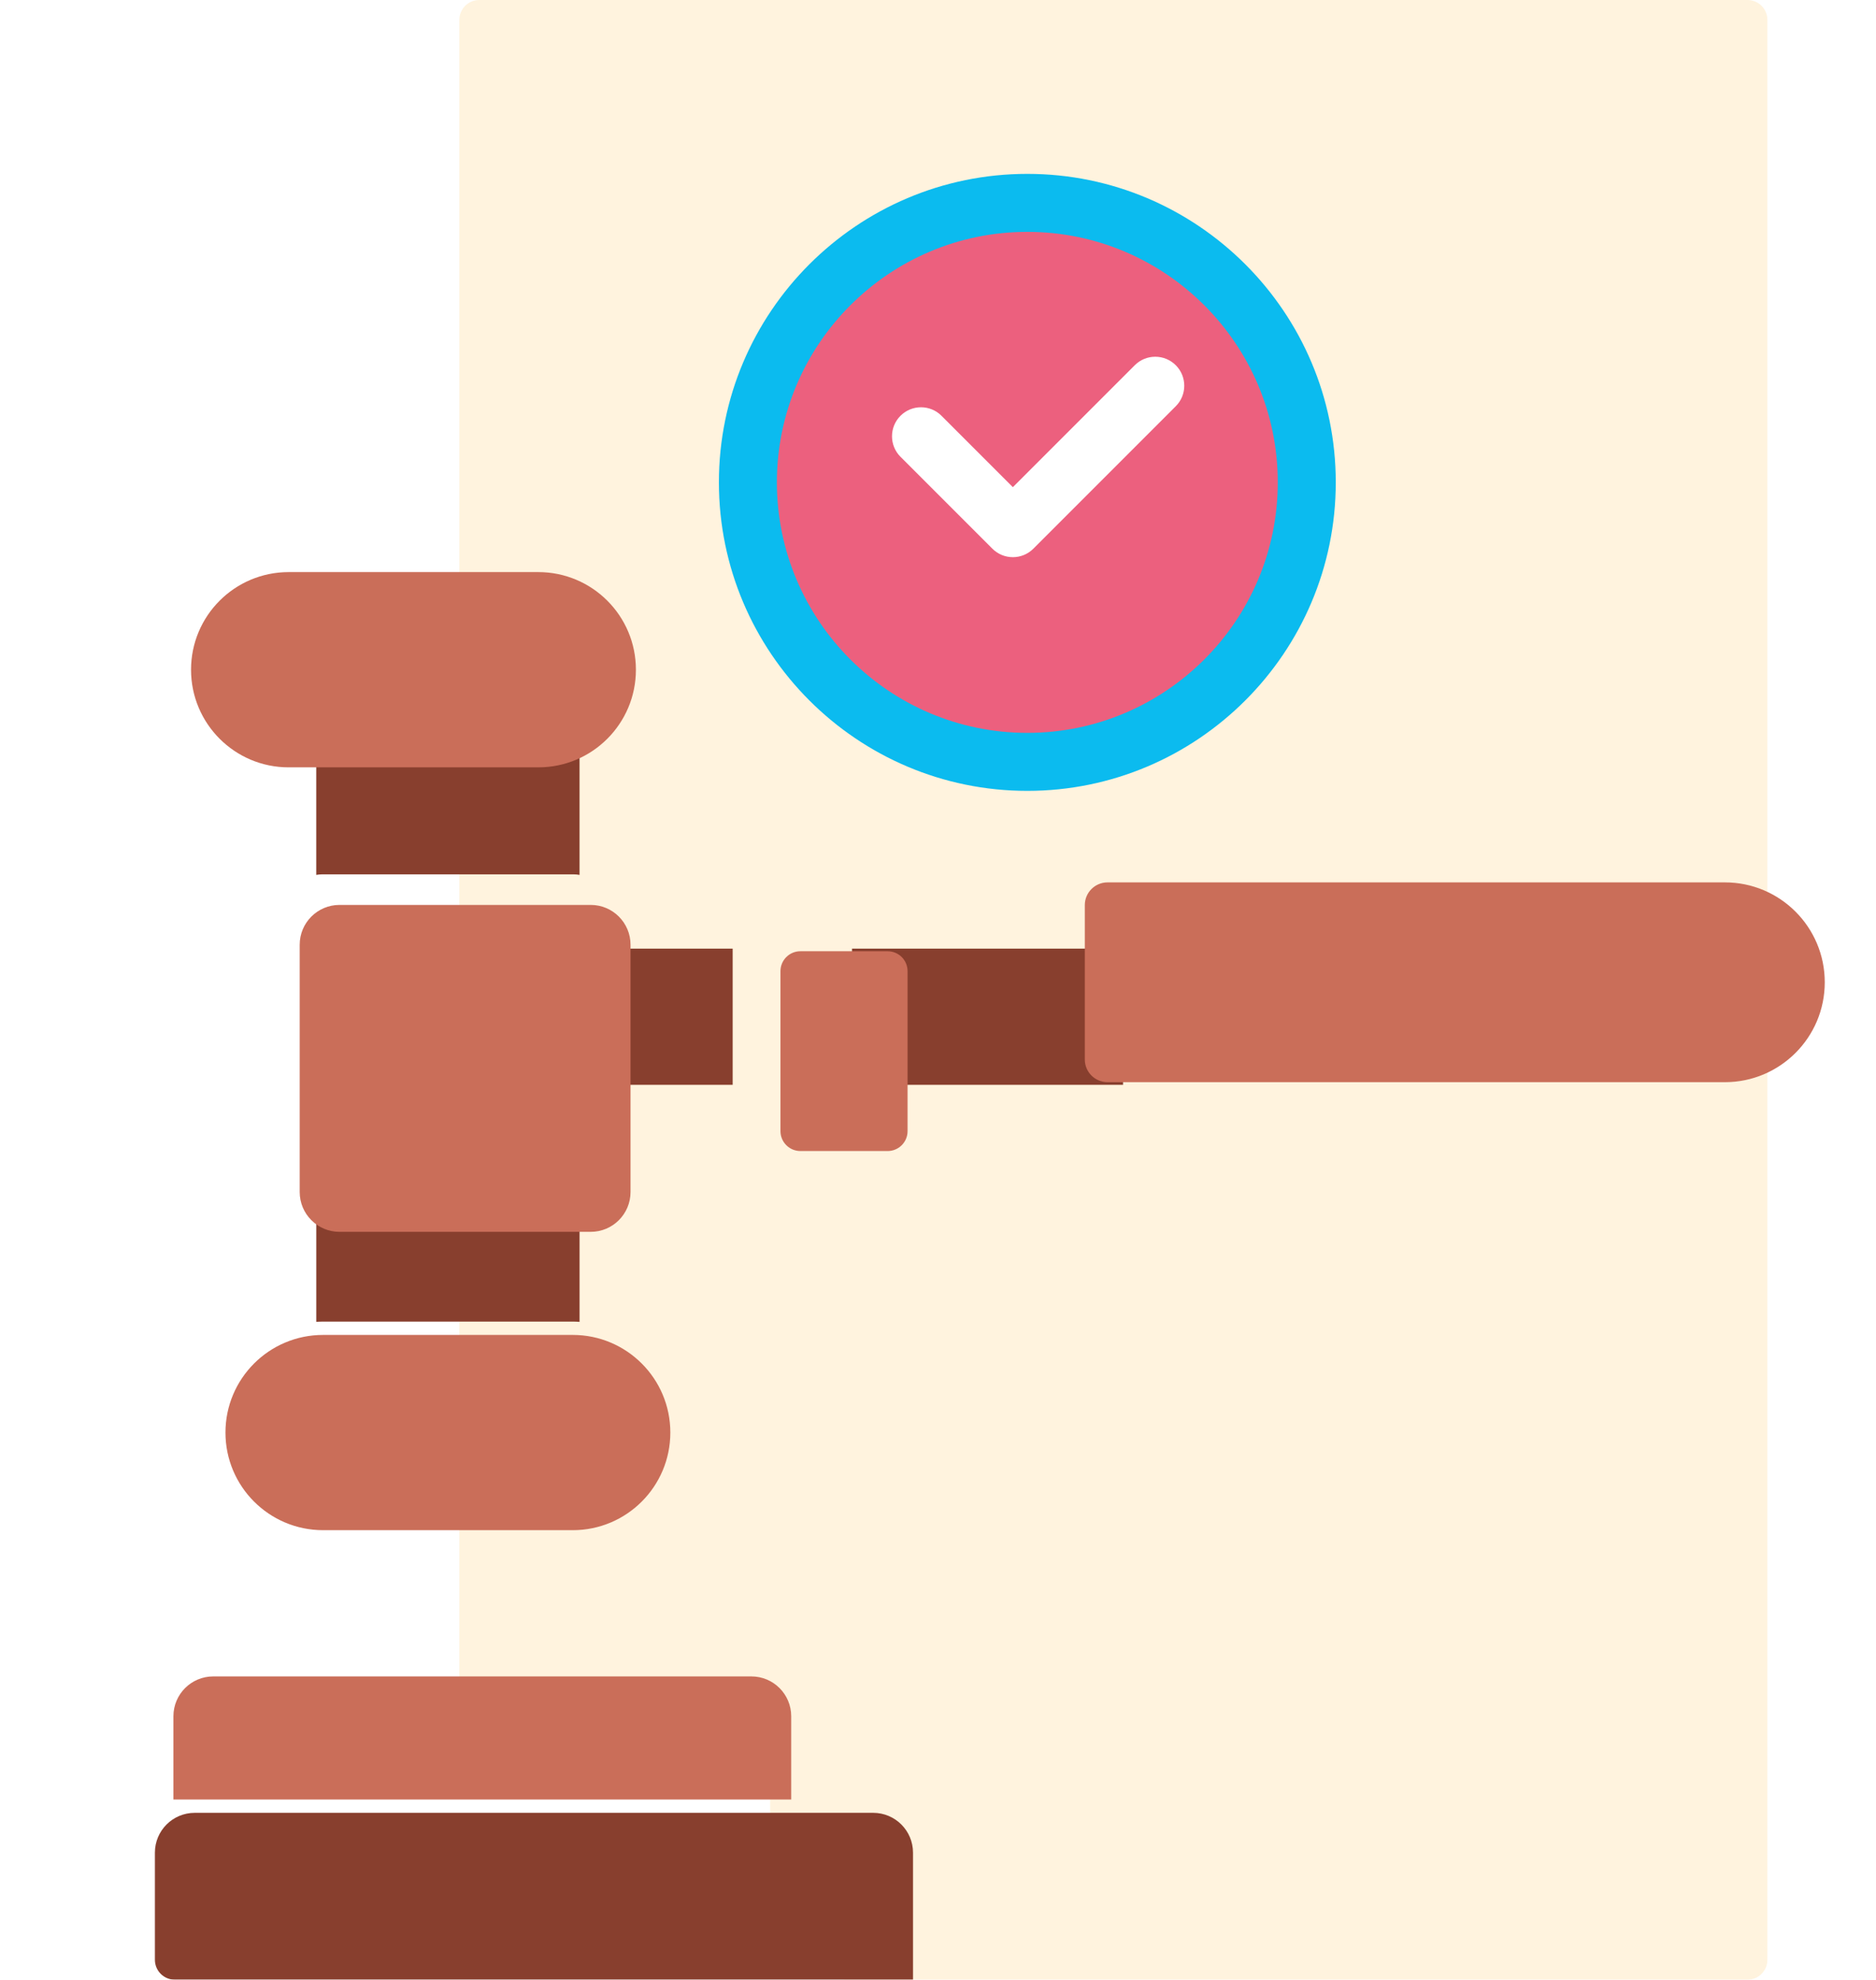 <svg width="109" height="115" viewBox="0 0 109 115" fill="none" xmlns="http://www.w3.org/2000/svg">
<g filter="url(#filter0_ii_766_1435)">
<path d="M96.533 0H22.846C22.207 0 21.689 0.518 21.689 1.157V98.383L21.997 98.608H37.658C38.811 98.608 39.747 99.543 39.747 100.697V105.531H41.734C42.888 105.531 43.824 106.467 43.824 107.621V114.775L44.048 115H96.533C97.172 115 97.69 114.482 97.69 113.843V1.157C97.69 0.518 97.172 0 96.533 0Z" fill="#FFF3DE"/>
</g>
<g filter="url(#filter1_i_766_1435)">
<path d="M31.41 57.105H42.57V65.017H31.41V57.105Z" fill="#883F2E"/>
<path d="M49.505 57.105H65.252V65.017H49.505V57.105Z" fill="#883F2E"/>
</g>
<g filter="url(#filter2_i_766_1435)">
<path d="M108.023 61.06C108.023 64.265 105.425 66.863 102.221 66.863H66.349C65.621 66.863 65.03 66.272 65.03 65.544V56.576C65.03 55.848 65.621 55.257 66.349 55.257H102.221C105.425 55.257 108.023 57.855 108.023 61.06Z" fill="#CA6E59"/>
</g>
<g filter="url(#filter3_i_766_1435)">
<path d="M49.732 56.414V65.706C49.732 66.345 49.214 66.863 48.575 66.863H43.504C42.865 66.863 42.347 66.345 42.347 65.706V56.414C42.347 55.775 42.865 55.257 43.504 55.257H48.575C49.214 55.257 49.732 55.775 49.732 56.414Z" fill="#CA6E59"/>
</g>
<g filter="url(#filter4_i_766_1435)">
<path d="M29.322 70.331H14.728C14.608 70.331 14.491 70.319 14.376 70.299V77.786C14.507 77.776 14.639 77.77 14.772 77.77H29.279C29.412 77.77 29.543 77.776 29.674 77.786V70.299C29.559 70.319 29.442 70.331 29.322 70.331Z" fill="#883F2E"/>
<path d="M14.727 51.79H29.321C29.442 51.79 29.559 51.802 29.673 51.822V44.335C29.542 44.344 29.411 44.351 29.278 44.351H14.771C14.638 44.351 14.506 44.344 14.375 44.335V51.822C14.49 51.802 14.607 51.79 14.727 51.79Z" fill="#883F2E"/>
</g>
<g filter="url(#filter5_i_766_1435)">
<path d="M31.635 53.88V68.243C31.635 69.521 30.599 70.557 29.321 70.557H14.727C13.449 70.557 12.413 69.521 12.413 68.243V53.88C12.413 52.602 13.449 51.566 14.727 51.566H29.321C30.599 51.566 31.635 52.602 31.635 53.88Z" fill="#CA6E59"/>
</g>
<g filter="url(#filter6_i_766_1435)">
<path d="M39.971 105.531V100.696C39.971 99.418 38.936 98.382 37.657 98.382H6.39C5.112 98.382 4.076 99.418 4.076 100.696V105.531H39.971Z" fill="#CA6E59"/>
</g>
<g filter="url(#filter7_i_766_1435)">
<path d="M44.048 114.999H1.157C0.518 114.999 0 114.481 0 113.842V107.62C0 106.342 1.036 105.306 2.314 105.306H41.734C43.012 105.306 44.048 106.342 44.048 107.62V114.999Z" fill="#883F2E"/>
</g>
<g filter="url(#filter8_i_766_1435)">
<path d="M34.948 83.216C34.948 86.348 32.409 88.887 29.277 88.887H14.771C11.639 88.887 9.1 86.348 9.1 83.216C9.1 80.084 11.639 77.545 14.771 77.545H29.277C32.409 77.545 34.948 80.084 34.948 83.216Z" fill="#CA6E59"/>
</g>
<g filter="url(#filter9_i_766_1435)">
<path d="M34.948 38.904C34.948 42.036 32.409 44.575 29.277 44.575H14.771C11.639 44.575 9.1 42.036 9.1 38.904C9.1 35.772 11.639 33.233 14.771 33.233H29.277C32.409 33.233 34.948 35.772 34.948 38.904Z" fill="#CA6E59"/>
</g>
<path d="M59.69 43.257C68.656 43.257 75.926 35.988 75.926 27.02C75.926 18.053 68.656 10.784 59.69 10.784C50.722 10.784 43.453 18.053 43.453 27.02C43.453 35.988 50.722 43.257 59.69 43.257Z" fill="#EC607E"/>
<g filter="url(#filter10_d_766_1435)">
<path d="M59.69 44.941C49.809 44.941 41.77 36.902 41.77 27.02C41.77 17.139 49.809 9.1 59.69 9.1C69.572 9.1 77.611 17.139 77.611 27.02C77.611 36.902 69.572 44.941 59.69 44.941ZM59.69 12.469C51.666 12.469 45.139 18.997 45.139 27.02C45.139 35.044 51.666 41.572 59.69 41.572C67.714 41.572 74.242 35.044 74.242 27.02C74.242 18.997 67.714 12.469 59.69 12.469Z" fill="#0BBBEF"/>
</g>
<g filter="url(#filter11_i_766_1435)">
<path d="M58.85 33.366C58.419 33.366 57.988 33.202 57.659 32.873L52.321 27.535C51.663 26.877 51.663 25.81 52.321 25.152C52.979 24.494 54.045 24.494 54.703 25.152L58.85 29.299L65.933 22.216C66.591 21.558 67.657 21.558 68.315 22.216C68.973 22.874 68.973 23.941 68.315 24.598L60.041 32.872C59.712 33.202 59.281 33.366 58.85 33.366Z" fill="white"/>
</g>
<defs>
<filter id="filter0_ii_766_1435" x="21.689" y="0" width="79" height="115" filterUnits="userSpaceOnUse" color-interpolation-filters="sRGB">
<feFlood flood-opacity="0" result="BackgroundImageFix"/>
<feBlend mode="normal" in="SourceGraphic" in2="BackgroundImageFix" result="shape"/>
<feColorMatrix in="SourceAlpha" type="matrix" values="0 0 0 0 0 0 0 0 0 0 0 0 0 0 0 0 0 0 127 0" result="hardAlpha"/>
<feOffset dx="3"/>
<feGaussianBlur stdDeviation="9.5"/>
<feComposite in2="hardAlpha" operator="arithmetic" k2="-1" k3="1"/>
<feColorMatrix type="matrix" values="0 0 0 0 0.758 0 0 0 0 0.543 0 0 0 0 0.167 0 0 0 0.46 0"/>
<feBlend mode="normal" in2="shape" result="effect1_innerShadow_766_1435"/>
<feColorMatrix in="SourceAlpha" type="matrix" values="0 0 0 0 0 0 0 0 0 0 0 0 0 0 0 0 0 0 127 0" result="hardAlpha"/>
<feOffset dx="2"/>
<feComposite in2="hardAlpha" operator="arithmetic" k2="-1" k3="1"/>
<feColorMatrix type="matrix" values="0 0 0 0 0 0 0 0 0 0 0 0 0 0 0 0 0 0 0.25 0"/>
<feBlend mode="normal" in2="effect1_innerShadow_766_1435" result="effect2_innerShadow_766_1435"/>
</filter>
<filter id="filter1_i_766_1435" x="31.41" y="55.105" width="33.842" height="9.913" filterUnits="userSpaceOnUse" color-interpolation-filters="sRGB">
<feFlood flood-opacity="0" result="BackgroundImageFix"/>
<feBlend mode="normal" in="SourceGraphic" in2="BackgroundImageFix" result="shape"/>
<feColorMatrix in="SourceAlpha" type="matrix" values="0 0 0 0 0 0 0 0 0 0 0 0 0 0 0 0 0 0 127 0" result="hardAlpha"/>
<feOffset dy="-2"/>
<feGaussianBlur stdDeviation="1"/>
<feComposite in2="hardAlpha" operator="arithmetic" k2="-1" k3="1"/>
<feColorMatrix type="matrix" values="0 0 0 0 0 0 0 0 0 0 0 0 0 0 0 0 0 0 0.25 0"/>
<feBlend mode="normal" in2="shape" result="effect1_innerShadow_766_1435"/>
</filter>
<filter id="filter2_i_766_1435" x="63.03" y="51.257" width="44.993" height="15.605" filterUnits="userSpaceOnUse" color-interpolation-filters="sRGB">
<feFlood flood-opacity="0" result="BackgroundImageFix"/>
<feBlend mode="normal" in="SourceGraphic" in2="BackgroundImageFix" result="shape"/>
<feColorMatrix in="SourceAlpha" type="matrix" values="0 0 0 0 0 0 0 0 0 0 0 0 0 0 0 0 0 0 127 0" result="hardAlpha"/>
<feOffset dx="-2" dy="-4"/>
<feGaussianBlur stdDeviation="2"/>
<feComposite in2="hardAlpha" operator="arithmetic" k2="-1" k3="1"/>
<feColorMatrix type="matrix" values="0 0 0 0 0 0 0 0 0 0 0 0 0 0 0 0 0 0 0.25 0"/>
<feBlend mode="normal" in2="shape" result="effect1_innerShadow_766_1435"/>
</filter>
<filter id="filter3_i_766_1435" x="42.347" y="55.257" width="9.386" height="11.605" filterUnits="userSpaceOnUse" color-interpolation-filters="sRGB">
<feFlood flood-opacity="0" result="BackgroundImageFix"/>
<feBlend mode="normal" in="SourceGraphic" in2="BackgroundImageFix" result="shape"/>
<feColorMatrix in="SourceAlpha" type="matrix" values="0 0 0 0 0 0 0 0 0 0 0 0 0 0 0 0 0 0 127 0" result="hardAlpha"/>
<feOffset dx="3"/>
<feGaussianBlur stdDeviation="1"/>
<feComposite in2="hardAlpha" operator="arithmetic" k2="-1" k3="1"/>
<feColorMatrix type="matrix" values="0 0 0 0 0 0 0 0 0 0 0 0 0 0 0 0 0 0 0.25 0"/>
<feBlend mode="normal" in2="shape" result="effect1_innerShadow_766_1435"/>
</filter>
<filter id="filter4_i_766_1435" x="14.375" y="43.335" width="18.299" height="34.451" filterUnits="userSpaceOnUse" color-interpolation-filters="sRGB">
<feFlood flood-opacity="0" result="BackgroundImageFix"/>
<feBlend mode="normal" in="SourceGraphic" in2="BackgroundImageFix" result="shape"/>
<feColorMatrix in="SourceAlpha" type="matrix" values="0 0 0 0 0 0 0 0 0 0 0 0 0 0 0 0 0 0 127 0" result="hardAlpha"/>
<feOffset dx="4" dy="-1"/>
<feGaussianBlur stdDeviation="1.5"/>
<feComposite in2="hardAlpha" operator="arithmetic" k2="-1" k3="1"/>
<feColorMatrix type="matrix" values="0 0 0 0 0 0 0 0 0 0 0 0 0 0 0 0 0 0 0.25 0"/>
<feBlend mode="normal" in2="shape" result="effect1_innerShadow_766_1435"/>
</filter>
<filter id="filter5_i_766_1435" x="12.413" y="51.566" width="23.222" height="19.991" filterUnits="userSpaceOnUse" color-interpolation-filters="sRGB">
<feFlood flood-opacity="0" result="BackgroundImageFix"/>
<feBlend mode="normal" in="SourceGraphic" in2="BackgroundImageFix" result="shape"/>
<feColorMatrix in="SourceAlpha" type="matrix" values="0 0 0 0 0 0 0 0 0 0 0 0 0 0 0 0 0 0 127 0" result="hardAlpha"/>
<feOffset dx="5" dy="1"/>
<feGaussianBlur stdDeviation="2"/>
<feComposite in2="hardAlpha" operator="arithmetic" k2="-1" k3="1"/>
<feColorMatrix type="matrix" values="0 0 0 0 0 0 0 0 0 0 0 0 0 0 0 0 0 0 0.25 0"/>
<feBlend mode="normal" in2="shape" result="effect1_innerShadow_766_1435"/>
</filter>
<filter id="filter6_i_766_1435" x="4.076" y="97.382" width="38.895" height="8.148" filterUnits="userSpaceOnUse" color-interpolation-filters="sRGB">
<feFlood flood-opacity="0" result="BackgroundImageFix"/>
<feBlend mode="normal" in="SourceGraphic" in2="BackgroundImageFix" result="shape"/>
<feColorMatrix in="SourceAlpha" type="matrix" values="0 0 0 0 0 0 0 0 0 0 0 0 0 0 0 0 0 0 127 0" result="hardAlpha"/>
<feOffset dx="6" dy="-1"/>
<feGaussianBlur stdDeviation="1.5"/>
<feComposite in2="hardAlpha" operator="arithmetic" k2="-1" k3="1"/>
<feColorMatrix type="matrix" values="0 0 0 0 0 0 0 0 0 0 0 0 0 0 0 0 0 0 0.25 0"/>
<feBlend mode="normal" in2="shape" result="effect1_innerShadow_766_1435"/>
</filter>
<filter id="filter7_i_766_1435" x="0" y="105.306" width="47.048" height="9.693" filterUnits="userSpaceOnUse" color-interpolation-filters="sRGB">
<feFlood flood-opacity="0" result="BackgroundImageFix"/>
<feBlend mode="normal" in="SourceGraphic" in2="BackgroundImageFix" result="shape"/>
<feColorMatrix in="SourceAlpha" type="matrix" values="0 0 0 0 0 0 0 0 0 0 0 0 0 0 0 0 0 0 127 0" result="hardAlpha"/>
<feOffset dx="9"/>
<feGaussianBlur stdDeviation="1.5"/>
<feComposite in2="hardAlpha" operator="arithmetic" k2="-1" k3="1"/>
<feColorMatrix type="matrix" values="0 0 0 0 0 0 0 0 0 0 0 0 0 0 0 0 0 0 0.25 0"/>
<feBlend mode="normal" in2="shape" result="effect1_innerShadow_766_1435"/>
</filter>
<filter id="filter8_i_766_1435" x="9.1" y="77.545" width="28.849" height="11.342" filterUnits="userSpaceOnUse" color-interpolation-filters="sRGB">
<feFlood flood-opacity="0" result="BackgroundImageFix"/>
<feBlend mode="normal" in="SourceGraphic" in2="BackgroundImageFix" result="shape"/>
<feColorMatrix in="SourceAlpha" type="matrix" values="0 0 0 0 0 0 0 0 0 0 0 0 0 0 0 0 0 0 127 0" result="hardAlpha"/>
<feOffset dx="4"/>
<feGaussianBlur stdDeviation="1.5"/>
<feComposite in2="hardAlpha" operator="arithmetic" k2="-1" k3="1"/>
<feColorMatrix type="matrix" values="0 0 0 0 0 0 0 0 0 0 0 0 0 0 0 0 0 0 0.25 0"/>
<feBlend mode="normal" in2="shape" result="effect1_innerShadow_766_1435"/>
</filter>
<filter id="filter9_i_766_1435" x="9.1" y="33.233" width="27.849" height="11.342" filterUnits="userSpaceOnUse" color-interpolation-filters="sRGB">
<feFlood flood-opacity="0" result="BackgroundImageFix"/>
<feBlend mode="normal" in="SourceGraphic" in2="BackgroundImageFix" result="shape"/>
<feColorMatrix in="SourceAlpha" type="matrix" values="0 0 0 0 0 0 0 0 0 0 0 0 0 0 0 0 0 0 127 0" result="hardAlpha"/>
<feOffset dx="2"/>
<feGaussianBlur stdDeviation="2"/>
<feComposite in2="hardAlpha" operator="arithmetic" k2="-1" k3="1"/>
<feColorMatrix type="matrix" values="0 0 0 0 0 0 0 0 0 0 0 0 0 0 0 0 0 0 0.25 0"/>
<feBlend mode="normal" in2="shape" result="effect1_innerShadow_766_1435"/>
</filter>
<filter id="filter10_d_766_1435" x="37.77" y="6.1" width="43.842" height="43.842" filterUnits="userSpaceOnUse" color-interpolation-filters="sRGB">
<feFlood flood-opacity="0" result="BackgroundImageFix"/>
<feColorMatrix in="SourceAlpha" type="matrix" values="0 0 0 0 0 0 0 0 0 0 0 0 0 0 0 0 0 0 127 0" result="hardAlpha"/>
<feOffset dy="1"/>
<feGaussianBlur stdDeviation="2"/>
<feComposite in2="hardAlpha" operator="out"/>
<feColorMatrix type="matrix" values="0 0 0 0 0 0 0 0 0 0 0 0 0 0 0 0 0 0 0.25 0"/>
<feBlend mode="normal" in2="BackgroundImageFix" result="effect1_dropShadow_766_1435"/>
<feBlend mode="normal" in="SourceGraphic" in2="effect1_dropShadow_766_1435" result="shape"/>
</filter>
<filter id="filter11_i_766_1435" x="51.827" y="20.723" width="16.981" height="12.644" filterUnits="userSpaceOnUse" color-interpolation-filters="sRGB">
<feFlood flood-opacity="0" result="BackgroundImageFix"/>
<feBlend mode="normal" in="SourceGraphic" in2="BackgroundImageFix" result="shape"/>
<feColorMatrix in="SourceAlpha" type="matrix" values="0 0 0 0 0 0 0 0 0 0 0 0 0 0 0 0 0 0 127 0" result="hardAlpha"/>
<feOffset dy="-1"/>
<feGaussianBlur stdDeviation="1"/>
<feComposite in2="hardAlpha" operator="arithmetic" k2="-1" k3="1"/>
<feColorMatrix type="matrix" values="0 0 0 0 0 0 0 0 0 0 0 0 0 0 0 0 0 0 0.25 0"/>
<feBlend mode="normal" in2="shape" result="effect1_innerShadow_766_1435"/>
</filter>
</defs>
</svg>
